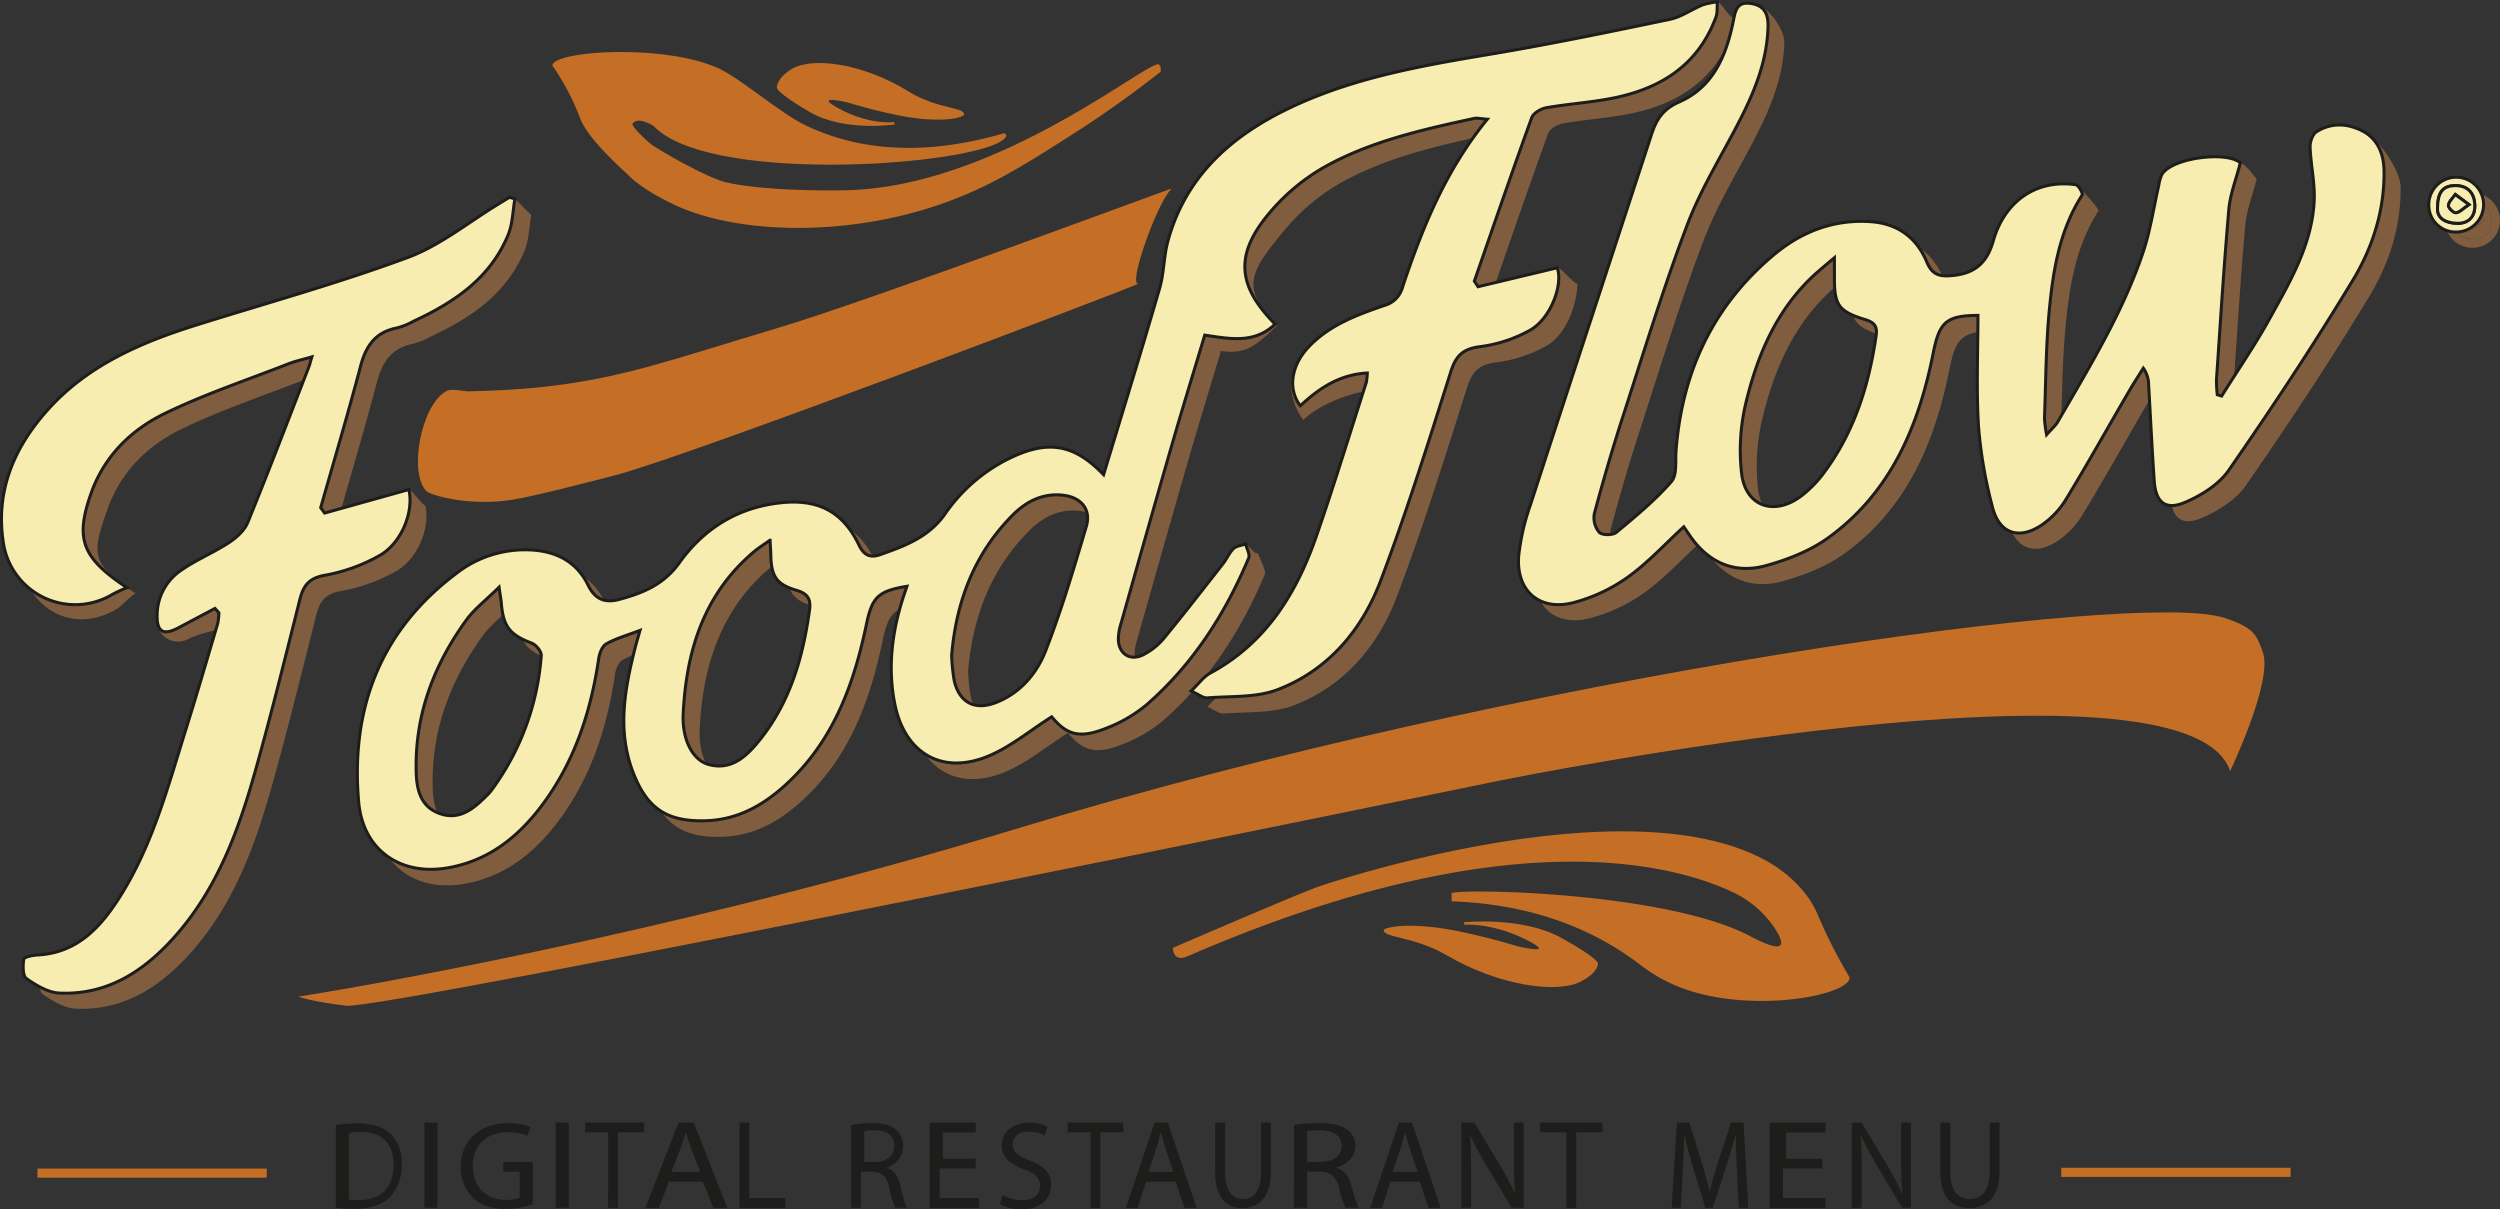<svg id="Capa_1" data-name="Capa 1" xmlns="http://www.w3.org/2000/svg" viewBox="0 0 821.27 397.28"><rect x="0" y="0" width="821.27" height="397.28" fill="#333333" stroke="none"/><defs><style>.cls-1{fill:#c46f25;}.cls-2{fill:#7f5d3e;}.cls-3{fill:#f8edb1;stroke:#1d1d1b;}.cls-3,.cls-5{stroke-miterlimit:10;}.cls-4{fill:#1d1d1b;}.cls-5{fill:none;stroke:#c46f24;stroke-width:3px;}</style></defs><path class="cls-1" d="M255.14,392.12c23.46-6,171.86-62.42,172.29-63.07-3.79,1.26,6.14-27,10.87-31.2.47-.41-98.61,36.64-130.09,46-34.13,10.19-49.72,16.08-75.08,19-8.69,1-17.44,1.44-26.18,1.61-1.19,0-5.11-1-6.72-.18-8.54,4.22-12.84,27.44-6.59,33.1,1.06,1,13.48,5.05,28.15,2.67C228.68,399,248.38,393.84,255.14,392.12Z" transform="translate(-53.38 -235.9)"/><path class="cls-1" d="M438.68,547.28s39.52-17.07,46.92-19.78,103.23-34,148.38-8.63c1.59.89,11.82,6.7,16.36,17.12A173.63,173.63,0,0,0,661,557c0,6.29-35.55,12.57-58.3,2.15-8.8-4-10.59-7.2-20-12.73-17.64-10.4-36.2-13.86-52.41-14.42l-.08-2.57c0-1.74,69.85-.9,98.08,14,12.84,6.79,11.18,2,7.82-3A33.65,33.65,0,0,0,622.64,529c-19.46-9.21-74.45-24.4-179.14,21.05C438.61,552.19,438.68,547.28,438.68,547.28Z" transform="translate(-53.38 -235.9)"/><path class="cls-1" d="M508,541.3s2.37-2,14.36-1,29.58,6.47,29.58,6.47,13.89,3.33,2.57-2.28-20.09-4.81-20.09-4.81l-.1-.81s19.14-2,32,5.14,12,8.47,12,8.47.14,2.92-5.71,5.9c-7.82,4-26.92,1.33-44.13-8.75C517.87,543.44,507.2,543.93,508,541.3Z" transform="translate(-53.38 -235.9)"/><path class="cls-2" d="M421.31,397c6.32-20.89,12.54-41,18.42-61.28,1.44-4.95,1.33-10.34,2.68-15.33,5.8-21.4,20.77-34.66,40-43.86,21-10,43.63-13.91,66.33-17.73,19.62-3.29,39.12-7.33,58.6-11.39,3.76-.78,6.22-9.36,9.87-10.85,1.49-.61,4.13,5.43,5.74,5.11-.14,1.68.09,3.5-.47,5-5.9,16-18.47,23.67-34.39,26.73-7,1.35-14.25,1.81-21.32,3.06-1.78.31-4.27,1.76-4.81,3.26-6.46,17.84-12.62,35.78-18.85,53.69l1.22,1.84c7.53-1.8,13-9,20.56-11.39,1.12-.36,5.55,5.44,6.67,5.17-.07,6.32-3.29,16.53-10.1,20.45a45.46,45.46,0,0,1-16.6,5.47c-5.81.74-8,3.22-9.64,8.56-7.25,22.89-14.42,45.84-22.92,68.28-6.15,16.21-17.2,29.41-33.82,35.8-7,2.71-15.39,2.11-23.17,2.73-1.35.11-2.81-1.15-5.29-2.26,2.53-2.41,4.11-4.7,6.29-5.87,18.24-9.84,28.27-26.08,34.79-44.82,5.84-16.75,11-33.74,16.45-50.63a19.41,19.41,0,0,0,.35-3.14c-9.18.49-20.23,4.52-26.37,10.21-4.13-5.33-6.11-14.24-.62-20.2,6.83-7.43,23.4-9,32.55-12.19a8.47,8.47,0,0,0,6-6c6.49-19.42,14.11-38.32,27.85-55.16-2.19-.14-3.37-.47-4.42-.24-17,3.71-34.18,7.5-49.46,16.17a66.8,66.8,0,0,0-17.91,15.12c-11.23,13.49-15.06,19-2.65,31.54-6.76,6.5-10.08,9.59-18.39,8.34-3.6,12-7.23,23.76-10.65,35.59-5.68,19.64-11.24,39.31-16.81,59a18.27,18.27,0,0,0-.93,5.28c.1,5,4.07,7.42,8.46,5a21.43,21.43,0,0,0,6.29-4.95c6.71-8.16,13.19-16.51,19.7-24.84,1.22-1.54.13-10.11,1.52-11.44.94-.92,3.25,3.32,4.59,2.82.39,1.57,2.75,5.68,2.25,6.87-7.73,18.43-18.38,34.95-33.52,48.17A46.87,46.87,0,0,1,422,480.46c-8.74,3.48-12.92,2.07-17.78-3.79-7.34,4.59-14,10.31-21.77,13.27-14.89,5.68-26.67-1.77-29.8-17.56-2.28-11.52-1-22.85,2.47-34,.46-1.5,1-3,1.54-4.6-9.57,1.56-11.46,3.67-13.3,12.45-3.95,18.84-10.24,36.67-24.34,50.65-8,7.92-17.07,13.68-28.83,13.93-12.39.25-18.87-4.06-23.43-15.74-5.32-13.65-2.89-27.19.52-40.72.42-1.69.93-3.37,1.69-6.09-4.31,1.65-7.9,2.64-11.06,4.41-1.33.75-2.25,3.07-2.5,4.8-2.48,16.93-7.6,32.89-17.65,46.9-8,11.09-18,19.5-32,21.9-15.6,2.66-27.83-5.91-29.21-21.65-2.66-30.53,7-56.17,32-75a36.65,36.65,0,0,1,24.63-7.77c8.39.44,15,3.93,18.71,11.51,2.36,4.82,5.61,6,10.4,4.7,7.69-2.09,14.5-4.86,19.6-12,8-11.19,19.12-18.18,33.26-19.71,12.23-1.32,20.45,2.81,25.78,13.95,1.61,3.34,3.73,4.22,6.84,3.12,8.12-2.85,16.08-5.76,21.41-13.41A55.19,55.19,0,0,1,392,391C403.76,385.69,412,387.29,421.31,397Zm-49.9,59.44a63.91,63.91,0,0,0,.84,8.19c1.7,7.28,6.82,9.92,13.73,7.21,8.06-3.15,13.42-9.58,16.34-17.06,5.19-13.3,9.27-27.06,13.33-40.77,1.68-5.65-1.75-9.63-7.67-10.28-6.63-.72-12,2-16.48,6.49C378.75,423,372.85,438.85,371.41,456.46Zm-59.67-37.94c-2.29,1.63-3.77,2.55-5.09,3.66-16.65,13.95-22.43,32.72-23.43,53.47-.39,8.31,3,15.15,8.45,16.59,7.39,2,12.36-2.74,16.46-7.78,10.17-12.5,14.46-27.38,16.61-43.07.52-3.83-.89-5.39-4.46-6.45-6.45-1.91-8.1-4.55-8.28-11.47C312,422.23,311.87,421,311.74,418.52Zm-89,15.45c-4.34,4.29-8.13,7.16-10.79,10.84-10.44,14.41-16.62,30.39-16.46,48.46.05,6.36,1,12.7,7.79,15.09s11.54-2.05,16-6.47a17.1,17.1,0,0,0,1.67-2.1,85.1,85.1,0,0,0,15.7-43.37c.11-1.31-1.75-3.55-3.17-4.09-7.06-2.66-9.3-5.33-9.94-13C223.37,438.16,223.14,437,222.72,434Z" transform="translate(-53.38 -235.9)"/><path class="cls-2" d="M731.1,383.89c1.87-2.14,3-3.08,3.67-4.26,10.38-18,21.31-35.79,28-55.6,2.39-7.09,3.47-14.63,5.16-21.95a13.43,13.43,0,0,1,1-3.58c2.52-4.43,13.39-10.21,20.41-9,1.88.32,4.5,4.34,5.39,5.18-1.37,5.37-3.33,10.26-3.77,15.28-1.63,18.58-2.77,37.2-4.05,55.82a42.74,42.74,0,0,0,.25,5l1.44.45c5.28-8.46,10.95-16.7,15.76-25.42,6.67-12.05,13.8-24.14,14.62-38.34.34-5.94-1.09-12-1.32-18-.07-1.68.77-4.16,2-5,4.93-3.17,5.69-7.65,10.67-5S841.93,292,842,297.45c.14,12.93-3.79,25.1-10.29,35.83-12.79,21.14-26.46,41.79-40.54,62.1-3.31,4.78-9.27,8.48-14.8,10.78-6.31,2.63-9.45-.16-9.93-7-.74-10.56-1.23-21.13-1.85-31.7a9.4,9.4,0,0,0-1.74-5.46c-1.53,2.46-3.13,4.89-4.58,7.39-7,11.94-13.69,24-20.88,35.8a27.6,27.6,0,0,1-8.06,8.43c-7.5,4.92-13.9,2.62-16.06-6.06a148.22,148.22,0,0,1-4.56-26.44c-.76-12.11-.19-24.3-.19-36.46-10.68.06-12.69,2.38-14.72,12.52-4.74,23.78-13.85,45.49-34.15,60.32-6,4.41-13.55,7.39-20.83,9.38-10.13,2.77-18.73-.9-24.83-9.69-.69-1-1.35-2-2.1-3.09-6.3,5.78-11.89,11.93-18.51,16.64A55,55,0,0,1,575.59,439c-11.16,2.88-18.87-3.91-17.94-15.42a73.81,73.81,0,0,1,3.84-16.67c13.17-40.58,26.52-81.1,39.77-121.66,1.59-4.88,3.68-8.37,9.14-10.74,11.17-4.86,15.52-15.38,17.76-26.67.7-3.51-2.84-11.24,1.7-10.56s9.81,8.48,9.69,12.6c-.31,10.68-4.06,20.33-8.78,29.68-5.89,11.69-13,22.89-17.63,35.05-7.89,20.76-14.37,42.06-21.23,63.21-3.43,10.56-6.54,21.24-9.42,32a7.53,7.53,0,0,0,1.61,6.13c.95,1,4.42,1,5.58.06,6.31-5.23,12.7-10.52,18.08-16.65,2-2.22,1.3-6.82,1.58-10.36,2-25.69,12.13-47.42,32-64.1,9.07-7.62,19.62-11.8,31.77-11,9,.58,15.22,5.19,18.61,13.27,1.54,3.66,3.54,4.74,7.3,4.53,7.89-.45,12.31-3.71,14.49-11.37,3.74-13.17,8.77-25.57,21.74-23.73.89.13,7.83,8,7.51,8.55-7.43,11.56-9.56,24.69-10.81,37.89-1.12,11.77-1.14,23.65-1.58,35.49A39.57,39.57,0,0,0,731.1,383.89Zm-69.69-58.15c-3,2.54-4.77,4-6.45,5.51-12.4,11.36-18.76,26.17-22.59,42a67.06,67.06,0,0,0-1.45,23.36c1.3,10.82,10.66,14.06,19.48,7.49a37.93,37.93,0,0,0,7.5-7.63c10-13.39,14.87-28.81,17.22-45.18.47-3.24-.79-4.37-3.7-5.26-8.7-2.67-10.09-4.81-10-13.95C661.42,330.49,661.41,328.91,661.41,325.74Z" transform="translate(-53.38 -235.9)"/><path class="cls-2" d="M129.42,440.94c-4,2.12-10,2.71-14.06,4.82-4.9,2.58-10.39-.62-10.33-6.15.08-6.1,8.23-7.67,13.08-11.1s10.68-5.8,15.75-9.12c2.51-1.63,5.18-4,6.27-6.64,6.9-16.88,13.38-33.93,20-50.92.32-.81.51-1.66,1.07-3.52-3,.88-5.37,1.38-7.57,2.24-13.52,5.27-27.35,9.91-40.39,16.18-11.34,5.45-20.27,14.18-24.61,26.59-5.16,14.77-5.53,17.69,9.3,27.52-1.6.73-4.5,4.05-6,5-14.28,8.61-29.27.58-32-15.93-2.8-17.06,3.17-31.41,14.3-43.92C87.5,361,105.08,353.55,123.6,347.75c23.08-7.22,46.45-13.69,69.1-22.08,10.68-3.95,18.18-11.94,28.11-17.93,1.18-.71.43-5.8,1.61-6.52.59.18,4.9,5,5.49,5.2-.7,4-.73,8.21-2.23,11.85-5.85,14.19-17.7,22.12-31,28.3a24,24,0,0,1-5.47,2.23c-7.11,1.34-10.25,5.92-12,12.6-4.1,15.55-8.7,31-13.09,46.44l1.29,1.79c8.5-2.38,13.77-10.53,22.27-12.91.72-.2,4.66,5.38,5.39,5.17,1.77,7.44-2.53,17.85-9.82,21.79A57,57,0,0,1,165.71,430c-5.3.86-7.25,3.23-8.43,7.89-4.77,18.94-9.43,37.92-14.74,56.72-5.38,19.06-12.2,37.65-25.38,53C107,559.39,94.72,568,78.25,567.26c-3.72-.17-7.63-2.54-10.83-4.78-1.24-.88-1.19-4.26-.85-6.36.11-.7,2.94-1.29,4.56-1.37,13.27-.67,20.91-9.34,27.26-19.45,10.51-16.75,15.55-35.74,21.37-54.37,3.64-11.62,7.06-23.32,10.52-35a19.13,19.13,0,0,0,.4-3.57Z" transform="translate(-53.38 -235.9)"/><path class="cls-2" d="M865.65,299.29a9,9,0,0,1,0,18,8.79,8.79,0,0,1-9-8.71A9,9,0,0,1,865.65,299.29Zm-6.13,10.07c-.22,3.48,2.78,5,6.46,5.07,3.85.08,6-2.42,5.76-6.2s-2.3-6.25-6.54-6.17S859.59,304.55,859.52,309.36Z" transform="translate(-53.38 -235.9)"/><path class="cls-2" d="M859.52,309.36c.07-4.81,1.56-7.21,5.68-7.3s6.33,2.31,6.54,6.17-1.91,6.28-5.76,6.2C862.3,314.36,859.3,312.84,859.52,309.36Zm10.3-1.08-4.47-3.3c-.82,1.17-2.11,2.29-2.26,3.54-.1.76,1.62,2.49,2.44,2.43C866.73,310.87,867.85,309.59,869.82,308.28Z" transform="translate(-53.38 -235.9)"/><path class="cls-2" d="M869.82,308.28c-2,1.31-3.09,2.59-4.29,2.67-.82.06-2.54-1.67-2.44-2.43.15-1.25,1.44-2.37,2.26-3.54Z" transform="translate(-53.38 -235.9)"/><path class="cls-3" d="M415.92,391.84c6.32-20.88,12.54-41,18.42-61.27,1.44-4.95,1.33-10.35,2.68-15.34,5.8-21.39,20.77-34.66,40-43.85,21-10.05,43.62-13.92,66.32-17.73,19.62-3.29,39.12-7.34,58.6-11.39,3.76-.78,7.14-3.26,10.79-4.75a25.44,25.44,0,0,1,4.82-1c-.14,1.68.09,3.5-.47,5-5.9,16-18.47,23.67-34.39,26.73-7,1.35-14.25,1.81-21.32,3.05-1.78.32-4.27,1.76-4.81,3.27-6.46,17.83-12.62,35.78-18.85,53.69l1.22,1.84,26-6.22c2,5.35-2,16.52-8.82,20.45a45.65,45.65,0,0,1-16.6,5.47c-5.81.74-8,3.22-9.64,8.56-7.25,22.89-14.42,45.84-22.92,68.27-6.15,16.22-17.2,29.42-33.82,35.81-7,2.71-15.39,2.1-23.17,2.73-1.35.11-2.81-1.16-5.29-2.26,2.53-2.42,4.11-4.7,6.29-5.88,18.24-9.83,28.27-26.07,34.8-44.81,5.83-16.76,11-33.74,16.44-50.63a19.56,19.56,0,0,0,.35-3.14c-9.18.48-15.88,5.06-22,10.75-4.13-5.33-3.05-13,2.44-19,6.83-7.42,16-10.78,25.14-13.93a8.47,8.47,0,0,0,6-6.05c6.49-19.41,14.11-38.31,27.85-55.15-2.19-.14-3.37-.48-4.42-.25-17,3.72-34.18,7.51-49.46,16.17a66.84,66.84,0,0,0-17.91,15.13c-11.23,13.49-10.33,23.7,2.07,36.27-6.76,6.5-14.8,4.85-23.11,3.61-3.6,12-7.23,23.75-10.65,35.58-5.68,19.64-11.24,39.32-16.81,59a18.21,18.21,0,0,0-.93,5.28c.1,5,4.07,7.42,8.46,5a21.43,21.43,0,0,0,6.29-5c6.71-8.16,13.19-16.51,19.7-24.84,1.22-1.55,2-3.51,3.35-4.85.94-.91,2.62-1.07,4-1.56.38,1.57,1.54,3.46,1,4.66-7.73,18.42-18.38,34.95-33.52,48.16a46.9,46.9,0,0,1-13.38,7.76c-8.74,3.48-12.92,2.07-17.78-3.8-7.34,4.59-14,10.32-21.77,13.28-14.89,5.68-26.67-1.78-29.79-17.56-2.29-11.52-1-22.85,2.46-34,.46-1.5,1-3,1.54-4.6-9.57,1.56-11.46,3.68-13.3,12.45-3.95,18.85-10.24,36.68-24.34,50.66-8,7.91-17.07,13.68-28.83,13.92-12.39.26-18.87-4-23.43-15.74-5.32-13.64-2.89-27.19.52-40.72.42-1.69.93-3.36,1.69-6.08-4.31,1.64-7.9,2.63-11.06,4.41-1.33.75-2.25,3.07-2.5,4.8-2.48,16.93-7.6,32.89-17.65,46.89-8,11.1-18,19.51-32,21.91-15.6,2.66-27.83-5.91-29.21-21.66-2.66-30.53,7-56.16,32-75a36.65,36.65,0,0,1,24.63-7.77c8.39.44,15,3.93,18.71,11.51,2.36,4.82,5.61,6,10.4,4.7,7.69-2.09,14.5-4.86,19.6-12,8-11.19,19.12-18.18,33.26-19.71,12.23-1.32,20.45,2.81,25.78,13.94,1.61,3.35,3.73,4.23,6.84,3.13,8.12-2.86,16.08-5.76,21.41-13.41a55.12,55.12,0,0,1,22.9-19.08C398.37,380.52,406.57,382.12,415.92,391.84ZM366,451.29a63.56,63.56,0,0,0,.84,8.18c1.7,7.28,6.82,9.93,13.73,7.22,8.06-3.15,13.42-9.58,16.34-17.06,5.19-13.31,9.27-27.06,13.33-40.77,1.68-5.65-1.75-9.63-7.67-10.28-6.63-.73-12,2-16.48,6.49C373.36,417.85,367.46,433.68,366,451.29Zm-59.67-37.94c-2.29,1.63-3.77,2.55-5.09,3.65-16.65,13.95-22.43,32.73-23.43,53.48-.39,8.31,3.05,15.15,8.45,16.59,7.39,2,12.36-2.74,16.46-7.78,10.17-12.51,14.46-27.39,16.61-43.08.52-3.82-.89-5.39-4.46-6.44-6.45-1.91-8.1-4.55-8.28-11.48C306.58,417.06,306.48,415.82,306.35,413.35Zm-89,15.45c-4.34,4.29-8.13,7.16-10.79,10.83-10.44,14.42-16.62,30.4-16.46,48.47,0,6.36,1,12.69,7.79,15.08s11.54-2,15.95-6.47a17.79,17.79,0,0,0,1.67-2.09,85,85,0,0,0,15.7-43.37c.11-1.31-1.75-3.56-3.17-4.09-7.06-2.67-9.3-5.33-9.94-13C218,433,217.75,431.79,217.33,428.8Z" transform="translate(-53.38 -235.9)"/><path class="cls-3" d="M725.71,378.71c1.87-2.13,3-3.07,3.67-4.26,10.38-18,21.31-35.78,28-55.6,2.39-7.09,3.47-14.62,5.16-22a13.35,13.35,0,0,1,1-3.57c3.19-5.62,21.54-7.83,25.8-3.87-1.37,5.38-3.33,10.27-3.77,15.29-1.63,18.58-2.77,37.2-4.05,55.81a42.8,42.8,0,0,0,.25,5.05l1.44.45c5.28-8.46,10.95-16.71,15.76-25.42,6.67-12.05,13.8-24.14,14.62-38.34.34-5.95-1.09-12-1.32-18-.07-1.67.77-4.16,2-5,4.93-3.17,10.4-2.87,15.38-.22s6.86,7.7,6.91,13.15c.14,12.93-3.79,25.1-10.29,35.83-12.79,21.14-26.46,41.79-40.54,62.1C782.46,395,776.5,398.69,771,401c-6.31,2.63-9.45-.16-9.93-7-.74-10.55-1.23-21.13-1.85-31.69a9.43,9.43,0,0,0-1.74-5.47c-1.53,2.47-3.13,4.89-4.58,7.4-7,11.94-13.69,24-20.88,35.79a27.49,27.49,0,0,1-8.06,8.43c-7.49,4.93-13.9,2.63-16.06-6.05a148.22,148.22,0,0,1-4.56-26.44c-.76-12.11-.19-24.31-.19-36.46-10.68.06-12.69,2.38-14.72,12.52-4.74,23.78-13.85,45.49-34.15,60.32-6,4.41-13.55,7.38-20.83,9.38-10.13,2.77-18.73-.9-24.83-9.7-.69-1-1.35-2-2.1-3.08-6.3,5.78-11.89,11.92-18.51,16.63a54.78,54.78,0,0,1-17.78,8.3c-11.16,2.87-18.87-3.92-17.94-15.42a74,74,0,0,1,3.84-16.68c13.17-40.58,26.52-81.1,39.77-121.65,1.59-4.88,3.68-8.37,9.14-10.75,11.17-4.86,15.53-15.37,17.76-26.66.7-3.51,1.26-6.35,5.79-5.67s5.72,3.59,5.6,7.71c-.31,10.68-4.06,20.33-8.78,29.68-5.89,11.69-13,22.89-17.63,35-7.89,20.76-14.37,42.06-21.23,63.2-3.43,10.57-6.54,21.25-9.42,32a7.53,7.53,0,0,0,1.61,6.13c.95,1,4.42,1,5.58.06,6.31-5.24,12.7-10.52,18.08-16.65,2-2.22,1.3-6.83,1.58-10.36,2-25.69,12.13-47.42,32-64.11,9.07-7.61,19.62-11.79,31.77-11,9,.58,15.22,5.19,18.61,13.27,1.54,3.66,3.54,4.74,7.3,4.53,7.89-.45,12.31-3.72,14.49-11.37,3.74-13.17,14.16-20.4,27.13-18.56.89.13,2.44,2.86,2.12,3.37-7.43,11.57-9.56,24.7-10.81,37.9-1.12,11.77-1.14,23.65-1.58,35.49A39.28,39.28,0,0,0,725.71,378.71ZM656,320.56c-3,2.54-4.77,4-6.45,5.51-12.4,11.37-18.76,26.18-22.59,42a67.07,67.07,0,0,0-1.45,23.36c1.3,10.83,10.66,14.07,19.48,7.49a37.62,37.62,0,0,0,7.5-7.62c10-13.39,14.87-28.81,17.22-45.18.47-3.25-.79-4.37-3.7-5.26-8.7-2.67-10.09-4.81-10-13.95C656,325.32,656,323.74,656,320.56Z" transform="translate(-53.38 -235.9)"/><path class="cls-3" d="M124,435.77q-6,3.18-12,6.36c-4.91,2.59-7.09,1.45-7-4.08a17.84,17.84,0,0,1,7.74-14.71c4.94-3.48,10.68-5.81,15.75-9.12,2.51-1.64,5.19-4,6.27-6.65,6.9-16.87,13.38-33.92,20-50.91.32-.81.51-1.66,1.07-3.53-3,.89-5.37,1.38-7.57,2.24-13.52,5.28-27.35,9.91-40.39,16.19C96.5,377,87.57,385.74,83.23,398.15c-5.16,14.77-3,21,11.86,30.8a45.28,45.28,0,0,0-4.79,2.22,23.86,23.86,0,0,1-35.74-16.48c-2.8-17.06,3.17-31.41,14.3-43.93,13.25-14.9,30.83-22.38,49.35-28.18,23.08-7.22,46.45-13.69,69.1-22.08,10.68-3.95,20-11.63,29.9-17.62l3.54-2.17,1.77.54c-.7,4-.73,8.21-2.23,11.84-5.85,14.2-17.7,22.12-31,28.31a24,24,0,0,1-5.47,2.23c-7.11,1.34-10.25,5.92-12,12.6-4.1,15.55-8.7,31-13.09,46.44l1.29,1.78,27.66-7.73c1.77,7.43-2.53,17.85-9.82,21.79a57,57,0,0,1-17.52,6.33c-5.3.86-7.25,3.24-8.43,7.89-4.77,18.95-9.43,37.93-14.74,56.72-5.38,19.07-12.2,37.66-25.38,53-10.17,11.8-22.44,20.42-38.91,19.68-3.72-.17-7.63-2.54-10.83-4.78-1.24-.88-1.19-4.26-.85-6.37.11-.69,2.94-1.28,4.56-1.36C79,548.9,86.65,540.24,93,530.13c10.51-16.76,15.55-35.74,21.37-54.37,3.64-11.63,7.06-23.32,10.52-35a18.93,18.93,0,0,0,.4-3.56Z" transform="translate(-53.38 -235.9)"/><path class="cls-3" d="M860.26,294.12a9,9,0,0,1,0,18,8.79,8.79,0,0,1-9-8.71A9,9,0,0,1,860.26,294.12Zm-6.13,10.07c-.22,3.48,2.78,5,6.46,5.07,3.85.08,6-2.43,5.76-6.2s-2.3-6.25-6.54-6.17S854.2,299.38,854.13,304.19Z" transform="translate(-53.38 -235.9)"/><path class="cls-3" d="M854.13,304.19c.07-4.81,1.56-7.22,5.68-7.3s6.33,2.3,6.54,6.17-1.91,6.28-5.76,6.2C856.91,309.19,853.91,307.67,854.13,304.19Zm10.3-1.09L860,299.81c-.82,1.17-2.11,2.28-2.26,3.54-.1.75,1.62,2.48,2.44,2.43C861.34,305.7,862.46,304.42,864.43,303.1Z" transform="translate(-53.38 -235.9)"/><path class="cls-3" d="M864.43,303.1c-2,1.32-3.09,2.6-4.29,2.68-.82.05-2.54-1.68-2.44-2.43.15-1.26,1.44-2.37,2.26-3.54Z" transform="translate(-53.38 -235.9)"/><path class="cls-1" d="M786,489.2s14.15-29.53,10.75-39c-2-5.54-2.66-8-12.49-11.28-28.54-9.52-230.07,18.49-395.61,68.83-119.51,36.35-226.88,54-237.25,55.54,0,0,3.55,1.52,15.73,3s379.44-74.07,379.44-74.07S771.82,446.59,786,489.2Z" transform="translate(-53.38 -235.9)"/><path class="cls-1" d="M434.72,259.4c-7,5.53-17,13-29.49,20.93-11.46,7.31-21.9,14-33.65,19.08-34.27,14.88-74.63,14-96.27,3.93-11.8-5.48-15.73-10.14-15.73-10.14-6.64-6-13.63-13.24-15.6-18.37a78.62,78.62,0,0,0-9.13-17.39c.16-5,38.53-7.36,55.8,1.52,6.68,3.43,19.76,14.49,27.39,18.13,21.08,10.06,43.83,8.77,65.38,2.54l.57.76c-2.19,9.25-96.64,17.2-115.91-3.11-4.83-2.84-6.26-1.52-6.9-.8s4.91,6.09,6.9,7.37c7.32,4.68,18.9,10.68,23.39,11.83,9.48,2.41,28.53,3,40.16,2.71,50.09-1.24,99.85-43.62,102.52-41.27C435,257.91,434.59,259.3,434.72,259.4Z" transform="translate(-53.38 -235.9)"/><path class="cls-1" d="M370.06,273.66s-2,2.09-12.45,1.41-25.91-5.55-25.91-5.55-12.17-2.89-2.16,2.34S347.16,276,347.16,276l.11.8s-16.57,2.52-28-4.16-10.69-8-10.69-8-.22-2.89,4.77-6c6.66-4.15,23.34-2.09,38.63,7.38C361.4,271.84,370.66,271.05,370.06,273.66Z" transform="translate(-53.38 -235.9)"/><path class="cls-4" d="M163.71,605.51a44.39,44.39,0,0,1,7.25-.59c4.89,0,8.39,1.21,10.7,3.47s3.74,5.43,3.74,9.88S184,626.46,181.6,629s-6.58,4-11.69,4a54.52,54.52,0,0,1-6.2-.3ZM168,629.94a22.74,22.74,0,0,0,3.43.17c7.3,0,11.24-4.24,11.24-11.7,0-6.53-3.48-10.64-10.68-10.64a19.71,19.71,0,0,0-4,.36Z" transform="translate(-53.38 -235.9)"/><path class="cls-4" d="M197.12,604.66v28h-4.31v-28Z" transform="translate(-53.38 -235.9)"/><path class="cls-4" d="M228.38,631.51a26.91,26.91,0,0,1-8.84,1.52c-4.37,0-8-1.06-10.78-3.65a13.78,13.78,0,0,1-4-10.26c0-8.23,5.93-14.26,15.6-14.26a19,19,0,0,1,7.22,1.26l-.93,2.91a15.29,15.29,0,0,0-6.38-1.18c-7,0-11.58,4.17-11.58,11.09s4.38,11.14,11.13,11.14a12.53,12.53,0,0,0,4.27-.74v-8.51h-5.39V617.6h9.7Z" transform="translate(-53.38 -235.9)"/><path class="cls-4" d="M240.24,604.66v28h-4.31v-28Z" transform="translate(-53.38 -235.9)"/><path class="cls-4" d="M253.18,607.9h-7.55v-3.24H265v3.24h-8.62v24.79h-3.23Z" transform="translate(-53.38 -235.9)"/><path class="cls-4" d="M273.11,624.07l-3.25,8.62h-4.5l10.93-28h5l11,28h-4.62l-3.37-8.62Zm10.33-3.24-3.12-7.91c-.68-1.8-1.16-3.44-1.62-5h-.11c-.46,1.61-.95,3.29-1.57,5l-3.1,8Z" transform="translate(-53.38 -235.9)"/><path class="cls-4" d="M296.3,604.66h3.23v24.8h11.86v3.23H296.3Z" transform="translate(-53.38 -235.9)"/><path class="cls-4" d="M333,605.46a37.31,37.31,0,0,1,6.88-.6c3.79,0,6.3.72,8,2.27a6.9,6.9,0,0,1,2.17,5.25,7.3,7.3,0,0,1-5.22,7v.22c2.2.73,3.53,2.71,4.23,5.54,1,3.83,1.63,6.44,2.22,7.51h-3.86a34,34,0,0,1-1.9-6.55c-.85-3.75-2.41-5.2-5.79-5.31h-3.52v11.86H333Zm4.31,12.14h3.64c3.81,0,6.23-2.08,6.23-5.24,0-3.59-2.59-5.15-6.35-5.15a15.33,15.33,0,0,0-3.52.31Z" transform="translate(-53.38 -235.9)"/><path class="cls-4" d="M373.91,619.76H362.05v9.7H375v3.23H358.82v-28h15.09v3.24H363.13v8.62h10.78Z" transform="translate(-53.38 -235.9)"/><path class="cls-4" d="M382.8,628.4a12.51,12.51,0,0,0,6.41,1.79c3.66,0,5.82-1.9,5.82-4.7,0-2.56-1.5-4.07-5.25-5.46-4.54-1.6-7.35-4-7.35-7.84,0-4.29,3.6-7.49,9-7.49a12.79,12.79,0,0,1,6.12,1.34l-1,2.92a10.58,10.58,0,0,0-5.24-1.31c-3.82,0-5.26,2.25-5.26,4.13,0,2.57,1.69,3.83,5.53,5.3,4.71,1.84,7.08,4.09,7.08,8.14,0,4.23-3.14,8-9.72,8a14.37,14.37,0,0,1-7.1-1.8Z" transform="translate(-53.38 -235.9)"/><path class="cls-4" d="M411.63,607.9h-7.54v-3.24h18.33v3.24h-7.55v24.79h-3.24Z" transform="translate(-53.38 -235.9)"/><path class="cls-4" d="M429.93,624.07l-2.81,8.62h-3.89l9.45-28H437l9.49,28h-4l-2.92-8.62Zm8.94-3.24-2.7-7.91c-.59-1.8-1-3.44-1.4-5h-.1c-.39,1.61-.81,3.29-1.35,5l-2.69,8Z" transform="translate(-53.38 -235.9)"/><path class="cls-4" d="M455.83,604.66V621c0,6.16,2.46,8.78,5.82,8.78,3.65,0,6-2.71,6-8.78V604.66h3.23v16.12c0,8.49-4,12-9.41,12-5.08,0-8.91-3.22-8.91-11.8V604.66Z" transform="translate(-53.38 -235.9)"/><path class="cls-4" d="M478.47,605.46a52,52,0,0,1,8.13-.6c4.49,0,7.45.72,9.49,2.27a6.45,6.45,0,0,1,2.56,5.25c0,3.63-2.74,6-6.17,7v.22c2.48.73,4,2.71,4.76,5.54,1.07,3.83,1.84,6.44,2.49,7.51h-4.34a32,32,0,0,1-2.13-6.55c-1-3.75-2.72-5.2-6.51-5.31h-4v11.86h-4.31Zm4.31,12.14H487c4.37,0,7.14-2.08,7.14-5.24,0-3.59-3-5.15-7.27-5.15a20.27,20.27,0,0,0-4.05.31Z" transform="translate(-53.38 -235.9)"/><path class="cls-4" d="M510.18,624.07l-2.8,8.62h-3.87l9.41-28h4.3l9.45,28h-4l-2.91-8.62Zm8.91-3.24-2.69-7.91c-.59-1.8-1-3.44-1.4-5h-.1c-.39,1.61-.81,3.29-1.34,5l-2.68,8Z" transform="translate(-53.38 -235.9)"/><path class="cls-4" d="M533.45,632.69v-28h4.27l8.52,14.17A83.12,83.12,0,0,1,551,628l.09-.05c-.31-3.74-.38-7.16-.38-11.5V604.66h3.24v28h-4l-8.45-14.2a95,95,0,0,1-5-9.39l-.11,0c.2,3.56.25,6.93.25,11.57v12Z" transform="translate(-53.38 -235.9)"/><path class="cls-4" d="M567.94,607.9h-8.62v-3.24H579.8v3.24h-8.63v24.79h-3.23Z" transform="translate(-53.38 -235.9)"/><path class="cls-4" d="M624,620.73c-.19-3.79-.41-8.39-.39-11.75h-.16q-1.26,4.77-3.08,10.4L616,632.69h-2.39l-4-13.07c-1.17-3.87-2.12-7.39-2.81-10.64h-.14c-.09,3.39-.24,7.93-.48,12l-.65,11.69h-3l1.74-28h4.07L612.49,618c1,3.38,1.84,6.41,2.48,9.29h.1c.65-2.79,1.51-5.83,2.61-9.29l4.39-13.35h4.07l1.56,28h-3.15Z" transform="translate(-53.38 -235.9)"/><path class="cls-4" d="M652,619.76H639.09v9.7h14v3.23H634.77v-28H653.1v3.24H640.16v8.62H652Z" transform="translate(-53.38 -235.9)"/><path class="cls-4" d="M661.72,632.69v-28h3.2l8.52,14.17a83.12,83.12,0,0,1,4.74,9.13l.09-.05c-.31-3.74-.38-7.16-.38-11.5V604.66h3.24v28h-2.91l-8.45-14.2a95,95,0,0,1-4.95-9.39l-.12,0c.21,3.56.26,6.93.26,11.57v12Z" transform="translate(-53.38 -235.9)"/><path class="cls-4" d="M694.06,604.66V621c0,6.16,2.69,8.78,6.34,8.78,4,0,6.6-2.71,6.6-8.78V604.66h3.23v16.12c0,8.49-4.25,12-10,12-5.37,0-9.43-3.22-9.43-11.8V604.66Z" transform="translate(-53.38 -235.9)"/><line class="cls-5" x1="12.3" y1="385.38" x2="87.63" y2="385.38"/><line class="cls-5" x1="677.15" y1="385.12" x2="752.48" y2="385.12"/></svg>